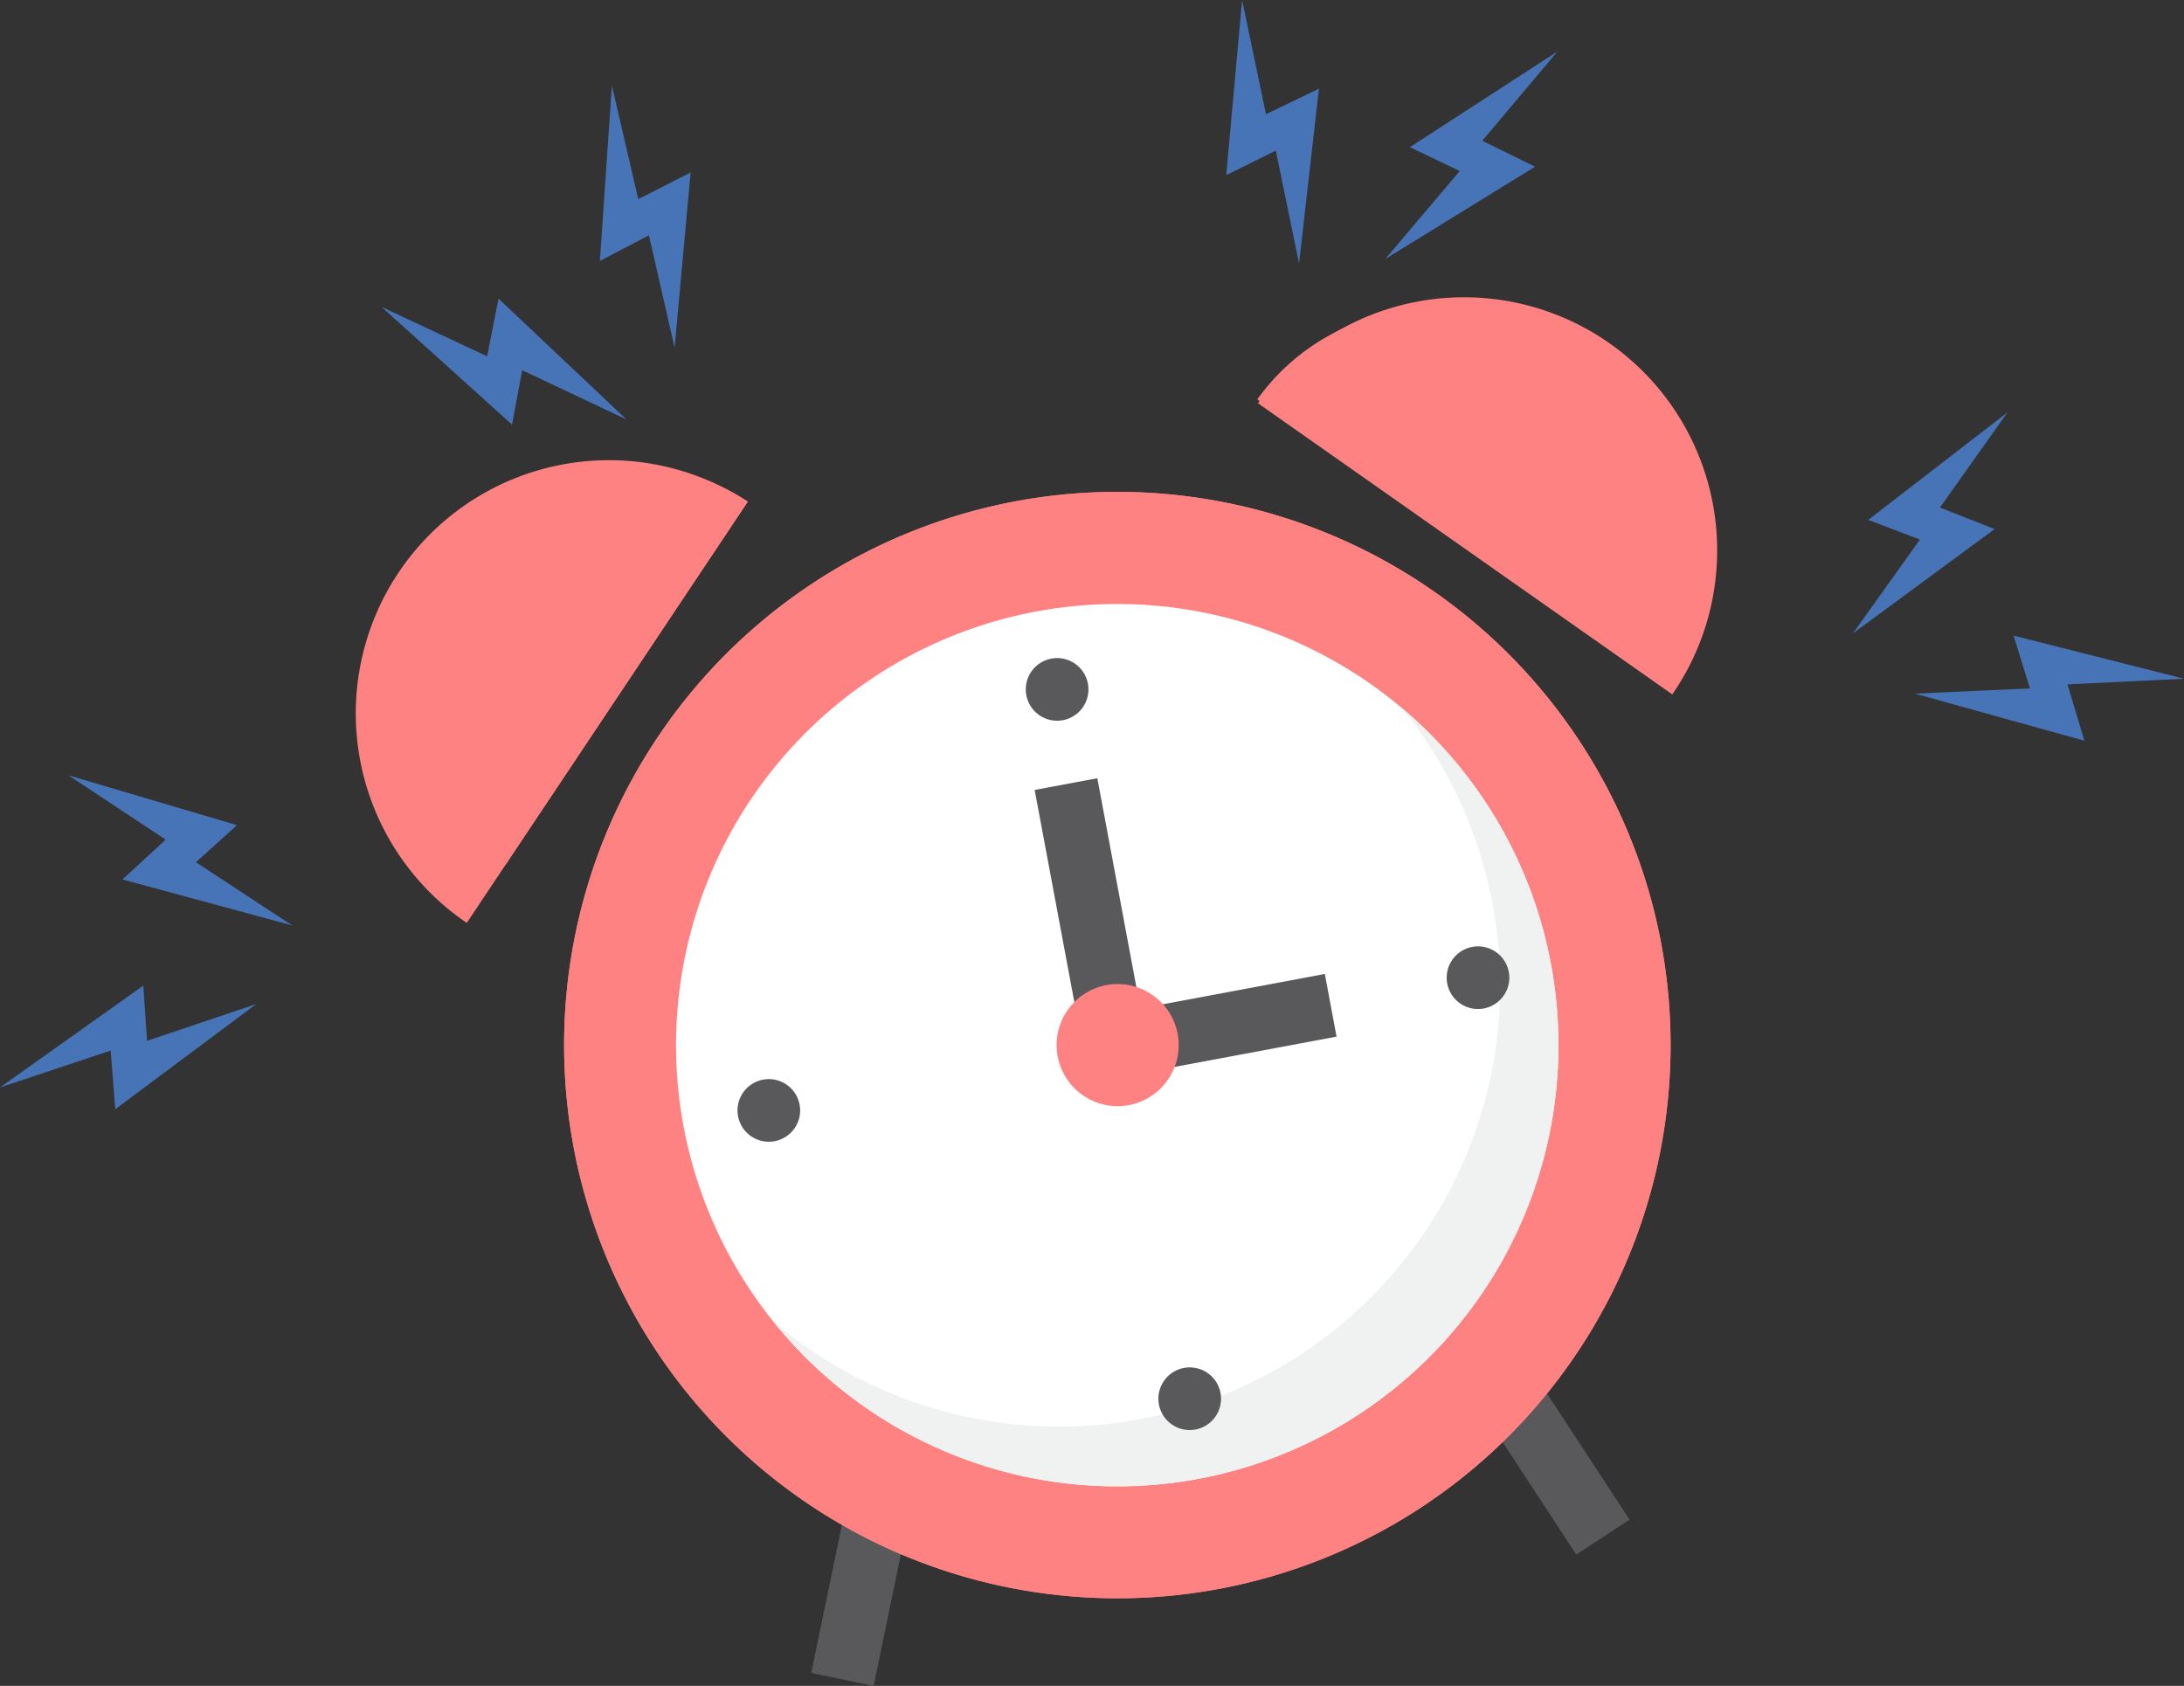 <svg xmlns="http://www.w3.org/2000/svg" xmlns:xlink="http://www.w3.org/1999/xlink" width="247.47" height="191.032" viewBox="0 0 247.47 191.032">
  <rect x="0" y="0" width="247.47" height="191.032" fill="#333333" stroke="none"/>
  <defs>
    <clipPath id="clip-path">
      <rect id="Rectangle_2085" data-name="Rectangle 2085" width="247.47" height="191.032" fill="none"/>
    </clipPath>
  </defs>
  <g id="Group_13823" data-name="Group 13823" transform="translate(-88.006 -226.202)">
    <g id="Group_13875" data-name="Group 13875" transform="translate(88.006 226.202)">
      <path id="Path_8073" data-name="Path 8073" d="M285.021,334.073l7.07,1.465,21.482-103.675,58.132,88.793,6.041-3.955-67.7-103.406Z" transform="translate(-193.099 -144.505)" fill="#59595b"/>
      <g id="Group_13874" data-name="Group 13874">
        <g id="Group_13873" data-name="Group 13873" clip-path="url(#clip-path)">
          <path id="Path_8074" data-name="Path 8074" d="M322.488,223.956a62.687,62.687,0,1,1-73.144-50.1,62.7,62.7,0,0,1,73.144,50.1" transform="translate(-134.261 -117.053)" fill="#ff8282"/>
          <path id="Path_8075" data-name="Path 8075" d="M322.488,223.956a62.687,62.687,0,1,1-73.144-50.1,62.7,62.7,0,0,1,73.144,50.1" transform="translate(-134.261 -117.053)" fill="#ff8282"/>
          <path id="Path_8076" data-name="Path 8076" d="M325.637,230.392a59.871,59.871,0,1,1-69.858-47.85,59.888,59.888,0,0,1,69.858,47.85" transform="translate(-140.177 -122.972)" fill="#ff8282"/>
          <path id="Path_8077" data-name="Path 8077" d="M319.868,224.046A49.994,49.994,0,1,0,336.7,253a49.866,49.866,0,0,0-16.831-28.958" transform="translate(-160.963 -143.763)" fill="#fff"/>
          <path id="Path_8078" data-name="Path 8078" d="M343.132,248.932a49.988,49.988,0,0,1-71.206,69.537,49.987,49.987,0,1,0,71.206-69.537" transform="translate(-184.227 -168.649)" fill="#f0f1f1"/>
          <path id="Path_8079" data-name="Path 8079" d="M488.934,149.359a28.687,28.687,0,0,0-46.94-32.988Z" transform="translate(-299.447 -70.676)" fill="#ff8282"/>
          <path id="Path_8080" data-name="Path 8080" d="M482.183,146.933a24.718,24.718,0,0,0-40.445-28.424Z" transform="translate(-299.273 -73.254)" fill="#ff8282"/>
          <path id="Path_8081" data-name="Path 8081" d="M137.5,213.987a28.691,28.691,0,0,1,31.844-47.733Z" transform="translate(-84.61 -109.411)" fill="#ff8282"/>
          <path id="Path_8082" data-name="Path 8082" d="M154.749,208.789a24.739,24.739,0,0,1,27.457-41.158Z" transform="translate(-97.474 -110.789)" fill="#ff8282"/>
          <path id="Path_8083" data-name="Path 8083" d="M369.726,307.949l-6.207-33.188,7.1-1.327,4.879,26.09,20.9-3.912,1.328,7.1Z" transform="translate(-246.281 -185.249)" fill="#59595b"/>
          <path id="Path_8084" data-name="Path 8084" d="M384.94,351.4a6.916,6.916,0,1,1-8.07-5.527,6.918,6.918,0,0,1,8.07,5.527" transform="translate(-251.501 -234.247)" fill="#ff8282"/>
          <path id="Path_8085" data-name="Path 8085" d="M266.154,382.039a3.548,3.548,0,1,1-4.14-2.835,3.549,3.549,0,0,1,4.14,2.835" transform="translate(-175.55 -256.865)" fill="#59595b"/>
          <path id="Path_8086" data-name="Path 8086" d="M515.314,335.408a3.548,3.548,0,1,1-4.14-2.836,3.549,3.549,0,0,1,4.14,2.836" transform="translate(-344.353 -225.273)" fill="#59595b"/>
          <path id="Path_8087" data-name="Path 8087" d="M364.6,238.254a3.549,3.549,0,1,1,2.835-4.141,3.548,3.548,0,0,1-2.835,4.141" transform="translate(-244.164 -156.647)" fill="#59595b"/>
          <path id="Path_8088" data-name="Path 8088" d="M411.2,487.474a3.549,3.549,0,1,1,2.835-4.141,3.548,3.548,0,0,1-2.835,4.141" transform="translate(-275.74 -325.491)" fill="#59595b"/>
          <path id="Path_8089" data-name="Path 8089" d="M432.626,0l-1.794,19.844,5.616-2.777,2.632,12.791,2.254-19.812-6,2.895Z" transform="translate(-291.884)" fill="#4674b7"/>
          <path id="Path_8090" data-name="Path 8090" d="M506.218,18.1,489.5,28.938l5.652,2.7-8.434,9.969,16.972-10.46-5.982-2.935Z" transform="translate(-329.75 -12.26)" fill="#4674b7"/>
          <path id="Path_8091" data-name="Path 8091" d="M134.033,105.848l14.793,13.342,1.149-6.161,11.809,5.569-14.493-13.691-1.287,6.54Z" transform="translate(-90.806 -71.074)" fill="#4674b7"/>
          <path id="Path_8092" data-name="Path 8092" d="M212.126,30.042l-1.359,19.878,5.555-2.9,2.911,12.73,1.819-19.857-5.938,3.025Z" transform="translate(-142.793 -20.353)" fill="#4674b7"/>
          <path id="Path_8093" data-name="Path 8093" d="M668.516,144.908l-15.768,12.176,5.855,2.231-7.589,10.627,16.057-11.817-6.2-2.435Z" transform="translate(-441.056 -98.174)" fill="#4674b7"/>
          <path id="Path_8094" data-name="Path 8094" d="M703.269,228.2l-19.311-4.888,1.86,5.984-13.042.592,19.207,5.337-1.915-6.384Z" transform="translate(-455.8 -151.291)" fill="#4674b7"/>
          <path id="Path_8095" data-name="Path 8095" d="M24.038,272.406l19.1,5.65-4.652,4.2L49.4,289.418l-19.242-5.211,4.9-4.513Z" transform="translate(-16.285 -184.553)" fill="#4674b7"/>
          <path id="Path_8096" data-name="Path 8096" d="M0,357.831,16.238,346.29l.428,6.252,12.374-4.165L13.061,360.3l-.521-6.645Z" transform="translate(0 -234.608)" fill="#4674b7"/>
        </g>
      </g>
    </g>
  </g>
</svg>
